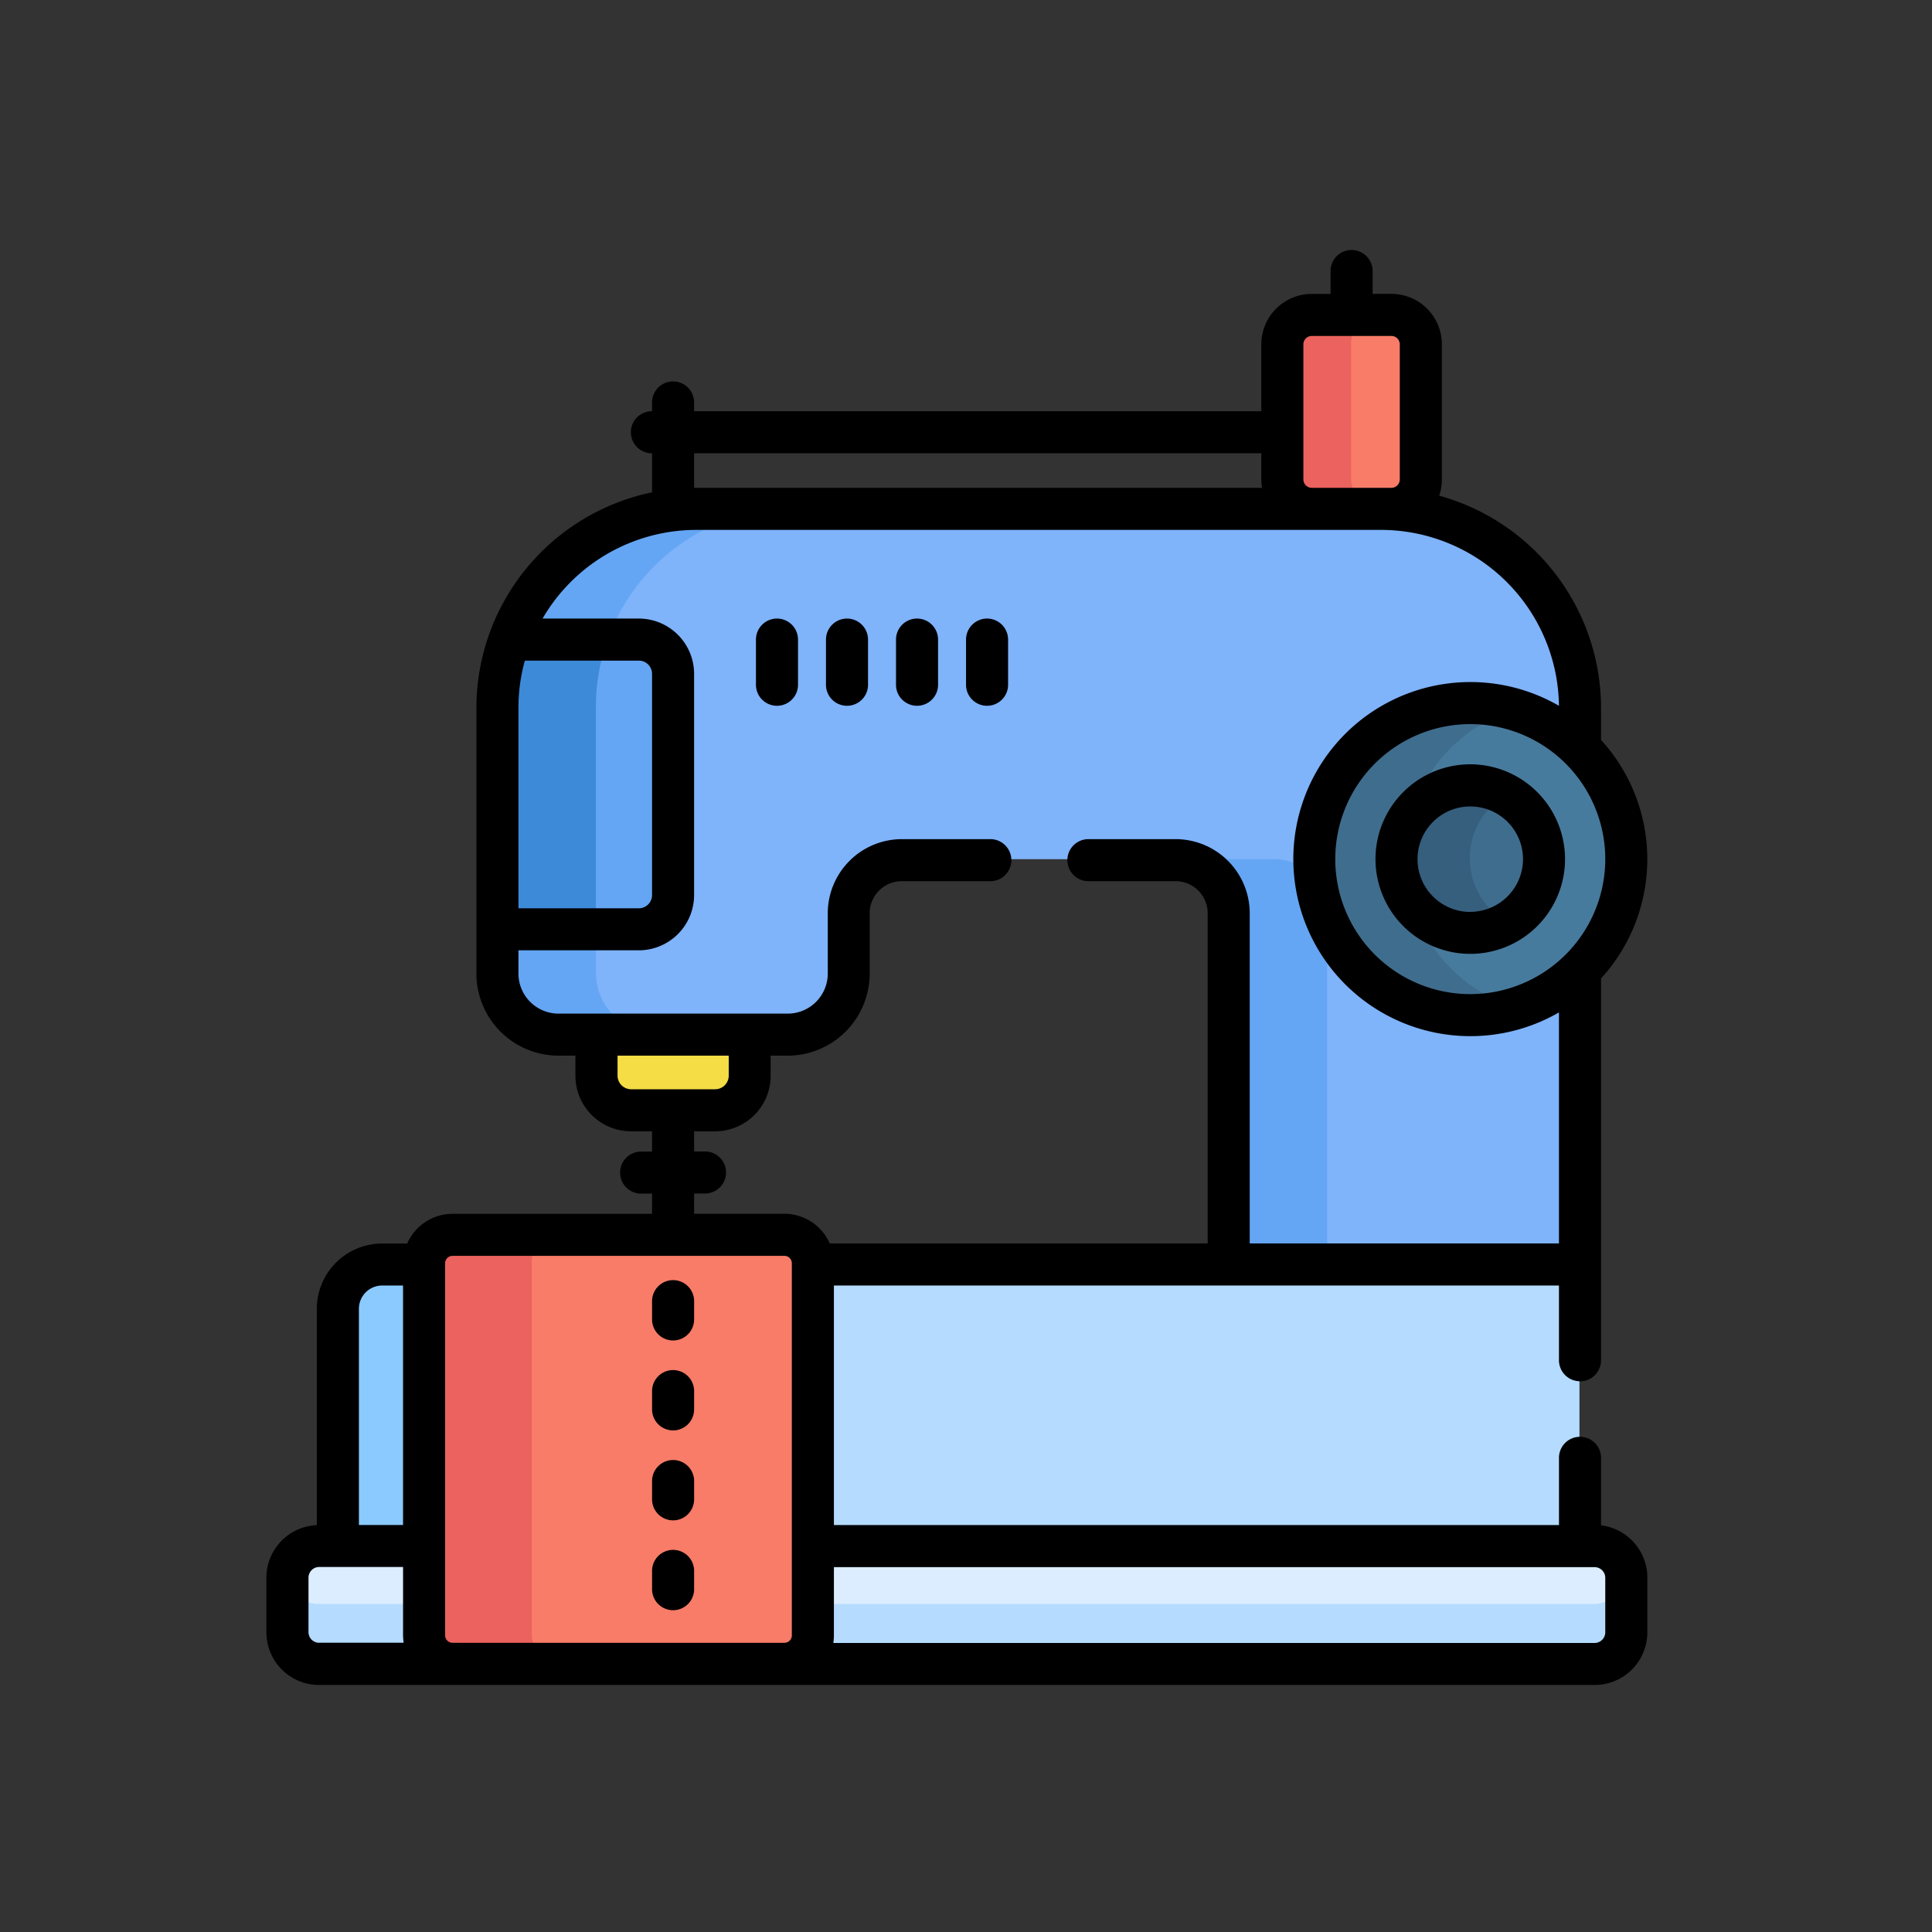 <svg xmlns="http://www.w3.org/2000/svg" width="106" height="106" viewBox="0 0 106 106">
  <rect x="0" y="0" width="106" height="106" fill="#333333" stroke="none"/>
  <g id="Grupo_45966" data-name="Grupo 45966" transform="translate(2811 -3686)">
    <rect id="Rectángulo_12728" data-name="Rectángulo 12728" width="106" height="106" transform="translate(-2811 3686)" fill="none"/>
    <g id="maquina-de-coser" transform="translate(-2806.118 3699.682)">
      <g id="Grupo_45759" data-name="Grupo 45759" transform="translate(10.861 3.544)">
        <path id="Trazado_71255" data-name="Trazado 71255" d="M127.257,276.731v2.721a1.9,1.9,0,0,0,1.892,1.892h4.624a1.9,1.9,0,0,0,1.892-1.892v-2.721Z" transform="translate(-110.304 -237.706)" fill="#f4dd45"/>
        <path id="Trazado_71256" data-name="Trazado 71256" d="M377.875,23.038h-4.367a1.614,1.614,0,0,0-1.615,1.6v7.433a1.614,1.614,0,0,0,1.615,1.6h4.367a1.614,1.614,0,0,0,1.615-1.6V24.642A1.614,1.614,0,0,0,377.875,23.038Z" transform="translate(-317.308 -23.038)" fill="#f87c68"/>
        <path id="Trazado_71257" data-name="Trazado 71257" d="M375.693,32.074V24.642a1.614,1.614,0,0,1,1.615-1.6h-3.8a1.614,1.614,0,0,0-1.615,1.6v7.433a1.614,1.614,0,0,0,1.615,1.6h3.8A1.614,1.614,0,0,1,375.693,32.074Z" transform="translate(-317.309 -23.038)" fill="#ec625e"/>
        <path id="Trazado_71258" data-name="Trazado 71258" d="M140.414,92.207H102.85a10.916,10.916,0,0,0-10.916,10.916v14.583a3.347,3.347,0,0,0,3.347,3.347h12.58a3.347,3.347,0,0,0,3.347-3.347v-3.313a2.912,2.912,0,0,1,2.912-2.912h15.023a2.912,2.912,0,0,1,2.912,2.912v19.732H151.33v-31A10.916,10.916,0,0,0,140.414,92.207Z" transform="translate(-80.415 -81.567)" fill="#7fb3fa"/>
        <g id="Grupo_45758" data-name="Grupo 45758" transform="translate(11.519 10.64)">
          <path id="Trazado_71259" data-name="Trazado 71259" d="M97.368,117.706V103.123a10.916,10.916,0,0,1,10.916-10.916H102.85a10.916,10.916,0,0,0-10.916,10.916v14.583a3.347,3.347,0,0,0,3.347,3.347h5.434A3.347,3.347,0,0,1,97.368,117.706Z" transform="translate(-91.934 -92.207)" fill="#64a6f4"/>
          <path id="Trazado_71260" data-name="Trazado 71260" d="M339.258,217.505h-5.434a2.912,2.912,0,0,1,2.912,2.912v19.732h5.434V220.417A2.912,2.912,0,0,0,339.258,217.505Z" transform="translate(-296.614 -198.231)" fill="#64a6f4"/>
          <path id="Trazado_71261" data-name="Trazado 71261" d="M99.693,154.727a1.878,1.878,0,0,0,1.878-1.878V140.711a1.878,1.878,0,0,0-1.878-1.878h-7.1a10.9,10.9,0,0,0-.659,3.744v12.151h7.759Z" transform="translate(-91.934 -131.661)" fill="#64a6f4"/>
        </g>
        <path id="Trazado_71262" data-name="Trazado 71262" d="M97.368,142.576a10.9,10.9,0,0,1,.659-3.744H92.593a11.073,11.073,0,0,0-.659,3.741v12.154h5.434Z" transform="translate(-80.415 -121.02)" fill="#3d8bd8"/>
        <circle id="Elipse_733" data-name="Elipse 733" cx="8.561" cy="8.561" r="8.561" transform="translate(56.335 21.296)" fill="#477b9e"/>
        <path id="Trazado_71263" data-name="Trazado 71263" d="M388.292,170.038a8.564,8.564,0,0,1,6.048-8.185,8.561,8.561,0,1,0,0,16.37A8.564,8.564,0,0,1,388.292,170.038Z" transform="translate(-326.932 -140.181)" fill="#3f6d8e"/>
        <circle id="Elipse_734" data-name="Elipse 734" cx="4.048" cy="4.048" r="4.048" transform="translate(60.848 25.809)" fill="#3f6d8e"/>
        <path id="Trazado_71264" data-name="Trazado 71264" d="M416.653,194.863a4.045,4.045,0,0,1,2.024-3.5,4.048,4.048,0,1,0,0,7.01A4.045,4.045,0,0,1,416.653,194.863Z" transform="translate(-351.757 -165.006)" fill="#365e7d"/>
        <path id="Trazado_71265" data-name="Trazado 71265" d="M198.453,361.709h43.01v15.63h-43.01Z" transform="translate(-170.548 -309.612)" fill="#b5dcff"/>
        <path id="Trazado_71266" data-name="Trazado 71266" d="M40.222,361.709h-2.76a2.445,2.445,0,0,0-2.43,2.459v13.171h5.19Z" transform="translate(-32.266 -309.612)" fill="#8bcaff"/>
        <path id="Trazado_71267" data-name="Trazado 71267" d="M25.006,467.031v-4.9H18.783a1.739,1.739,0,0,0-1.734,1.734v3a1.739,1.739,0,0,0,1.734,1.734h7.786A1.563,1.563,0,0,1,25.006,467.031Z" transform="translate(-17.049 -394.586)" fill="#dbedff"/>
        <path id="Trazado_71268" data-name="Trazado 71268" d="M233.671,462.131H189.854v4.9a1.563,1.563,0,0,1-1.563,1.563h45.38a1.739,1.739,0,0,0,1.734-1.734v-3A1.739,1.739,0,0,0,233.671,462.131Z" transform="translate(-161.949 -394.586)" fill="#dbedff"/>
        <path id="Trazado_71269" data-name="Trazado 71269" d="M25.006,475.919v-1.668H18.783a1.738,1.738,0,0,1-1.728-1.616c0,.039-.006.078-.006.118v3a1.739,1.739,0,0,0,1.734,1.734h7.786A1.564,1.564,0,0,1,25.006,475.919Z" transform="translate(-17.049 -403.474)" fill="#b5dcff"/>
        <path id="Trazado_71270" data-name="Trazado 71270" d="M233.671,474.25H189.854v1.668a1.563,1.563,0,0,1-1.563,1.563h45.38a1.739,1.739,0,0,0,1.734-1.734v-3c0-.04,0-.079-.006-.118A1.738,1.738,0,0,1,233.671,474.25Z" transform="translate(-161.949 -403.473)" fill="#b5dcff"/>
        <path id="Trazado_71271" data-name="Trazado 71271" d="M85.544,351.12H67.337a1.563,1.563,0,0,0-1.563,1.563V373.1a1.563,1.563,0,0,0,1.563,1.563H85.544a1.563,1.563,0,0,0,1.563-1.563V352.683a1.563,1.563,0,0,0-1.563-1.563Z" transform="translate(-58.279 -300.652)" fill="#f87c68"/>
        <path id="Trazado_71272" data-name="Trazado 71272" d="M71.709,373.1V352.682a1.563,1.563,0,0,1,1.563-1.563H67.337a1.563,1.563,0,0,0-1.563,1.563V373.1a1.563,1.563,0,0,0,1.563,1.563h5.935A1.563,1.563,0,0,1,71.709,373.1Z" transform="translate(-58.279 -300.651)" fill="#ec625e"/>
      </g>
      <g id="Grupo_45760" data-name="Grupo 45760" transform="translate(9.736 0)">
        <path id="Trazado_71273" data-name="Trazado 71273" d="M148.424,370.757a1.154,1.154,0,0,0,1.154-1.154v-1.036a1.154,1.154,0,0,0-2.307,0V369.6A1.154,1.154,0,0,0,148.424,370.757Z" transform="translate(-126.113 -310.894)"/>
        <path id="Trazado_71274" data-name="Trazado 71274" d="M148.424,402.84a1.154,1.154,0,0,0,1.154-1.154V400.65a1.154,1.154,0,0,0-2.307,0v1.036A1.154,1.154,0,0,0,148.424,402.84Z" transform="translate(-126.113 -338.042)"/>
        <path id="Trazado_71275" data-name="Trazado 71275" d="M148.424,434.923a1.154,1.154,0,0,0,1.154-1.154v-1.036a1.154,1.154,0,0,0-2.307,0v1.036A1.154,1.154,0,0,0,148.424,434.923Z" transform="translate(-126.113 -365.19)"/>
        <path id="Trazado_71276" data-name="Trazado 71276" d="M148.424,467a1.154,1.154,0,0,0,1.154-1.154v-1.036a1.154,1.154,0,0,0-2.307,0v1.036A1.154,1.154,0,0,0,148.424,467Z" transform="translate(-126.113 -392.337)"/>
        <path id="Trazado_71277" data-name="Trazado 71277" d="M185.484,131.677a1.154,1.154,0,0,0-1.154,1.154v2.443a1.154,1.154,0,1,0,2.307,0v-2.443A1.154,1.154,0,0,0,185.484,131.677Z" transform="translate(-157.472 -111.421)"/>
        <path id="Trazado_71278" data-name="Trazado 71278" d="M210.461,131.677a1.154,1.154,0,0,0-1.154,1.154v2.443a1.154,1.154,0,1,0,2.307,0v-2.443A1.154,1.154,0,0,0,210.461,131.677Z" transform="translate(-178.607 -111.421)"/>
        <path id="Trazado_71279" data-name="Trazado 71279" d="M235.437,131.677a1.154,1.154,0,0,0-1.154,1.154v2.443a1.154,1.154,0,1,0,2.307,0v-2.443A1.154,1.154,0,0,0,235.437,131.677Z" transform="translate(-199.741 -111.421)"/>
        <path id="Trazado_71280" data-name="Trazado 71280" d="M260.414,131.677a1.154,1.154,0,0,0-1.154,1.154v2.443a1.154,1.154,0,1,0,2.307,0v-2.443A1.154,1.154,0,0,0,260.414,131.677Z" transform="translate(-220.876 -111.421)"/>
        <path id="Trazado_71281" data-name="Trazado 71281" d="M410.492,183.66a5.2,5.2,0,1,0,5.2,5.2A5.207,5.207,0,0,0,410.492,183.66Zm0,8.1a2.894,2.894,0,1,1,2.894-2.894A2.9,2.9,0,0,1,410.492,191.756Z" transform="translate(-344.443 -155.408)"/>
        <path id="Trazado_71282" data-name="Trazado 71282" d="M81.805,62.106a1.154,1.154,0,0,0,1.154-1.154V40a9.7,9.7,0,0,0,0-13.086V25.153a12.089,12.089,0,0,0-8.88-11.639,2.73,2.73,0,0,0,.147-.881V5.2a2.766,2.766,0,0,0-2.769-2.758h-1.03V1.154a1.154,1.154,0,0,0-2.307,0v1.29H67.09A2.766,2.766,0,0,0,64.321,5.2V8.88H33.2V8.365a1.154,1.154,0,0,0-2.307,0V8.88h-.042a1.154,1.154,0,0,0,0,2.307h.042V13.33a12.092,12.092,0,0,0-9.637,11.823V39.736a4.506,4.506,0,0,0,4.5,4.5h.933v1.106a3.049,3.049,0,0,0,3.045,3.045h1.158V49.5H30.26a1.154,1.154,0,0,0,0,2.307h.633v1.108H19.948a2.719,2.719,0,0,0-2.488,1.629H16.086A3.588,3.588,0,0,0,12.5,58.125v11.87a2.889,2.889,0,0,0-2.766,2.882v3a2.891,2.891,0,0,0,2.888,2.888H82.612A2.891,2.891,0,0,0,85.5,75.871v-3a2.89,2.89,0,0,0-2.541-2.865V66.336a1.154,1.154,0,1,0-2.307,0v3.653H40.871V56.848h39.78v4.1a1.153,1.153,0,0,0,1.154,1.153Zm-6.02-21.245a7.407,7.407,0,1,1,7.407-7.407A7.415,7.415,0,0,1,75.785,40.861ZM66.629,5.2a.462.462,0,0,1,.461-.45h4.367a.462.462,0,0,1,.461.45v7.433a.462.462,0,0,1-.461.45H67.09a.462.462,0,0,1-.461-.45ZM33.2,11.187H64.321v1.446a2.747,2.747,0,0,0,.04.45H33.325c-.042,0-.083,0-.125,0ZM23.914,22.563h6.254a.726.726,0,0,1,.725.725V35.426a.725.725,0,0,1-.725.725H23.563v-11A9.678,9.678,0,0,1,23.914,22.563ZM29,45.343V44.237h6.1v1.106a.748.748,0,0,1-.738.738H29.734A.748.748,0,0,1,29,45.343ZM14.81,58.124a1.278,1.278,0,0,1,1.276-1.276h1.145v13.14H14.81ZM12.624,76.451a.588.588,0,0,1-.58-.58v-3a.588.588,0,0,1,.58-.58h4.608v3.746c0,.084.005.167.013.25,0,.024.005.048.008.072s.006.059.01.088H12.624Zm6.915-.409V55.629a.41.41,0,0,1,.409-.409H38.154a.41.41,0,0,1,.409.409V76.042a.41.41,0,0,1-.409.409H19.948a.41.41,0,0,1-.409-.409ZM82.612,72.3a.588.588,0,0,1,.58.58v3a.588.588,0,0,1-.58.58H40.84c0-.029.006-.059.01-.088s.006-.048.008-.072c.008-.082.013-.165.013-.25V72.3H82.612ZM63.685,54.541V36.424a4.071,4.071,0,0,0-4.066-4.066H54.8a1.154,1.154,0,0,0,0,2.307h4.819a1.76,1.76,0,0,1,1.759,1.759V54.54H40.642a2.72,2.72,0,0,0-2.488-1.629H33.2V51.8h.633a1.154,1.154,0,0,0,0-2.307H33.2V48.388h1.158A3.049,3.049,0,0,0,37.4,45.343V44.237h.933a4.506,4.506,0,0,0,4.5-4.5V36.424A1.76,1.76,0,0,1,44.6,34.665h4.819a1.154,1.154,0,1,0,0-2.307H44.6a4.071,4.071,0,0,0-4.066,4.066v3.313a2.2,2.2,0,0,1-2.194,2.194H25.757a2.2,2.2,0,0,1-2.194-2.194V38.457h6.605A3.036,3.036,0,0,0,33.2,35.425V23.288a3.036,3.036,0,0,0-3.032-3.032H24.886a9.766,9.766,0,0,1,8.44-4.865H70.889a9.774,9.774,0,0,1,9.762,9.651,9.714,9.714,0,1,0,0,16.822V54.54H63.685Z" transform="translate(-9.736 0)"/>
      </g>
    </g>
  </g>
</svg>

